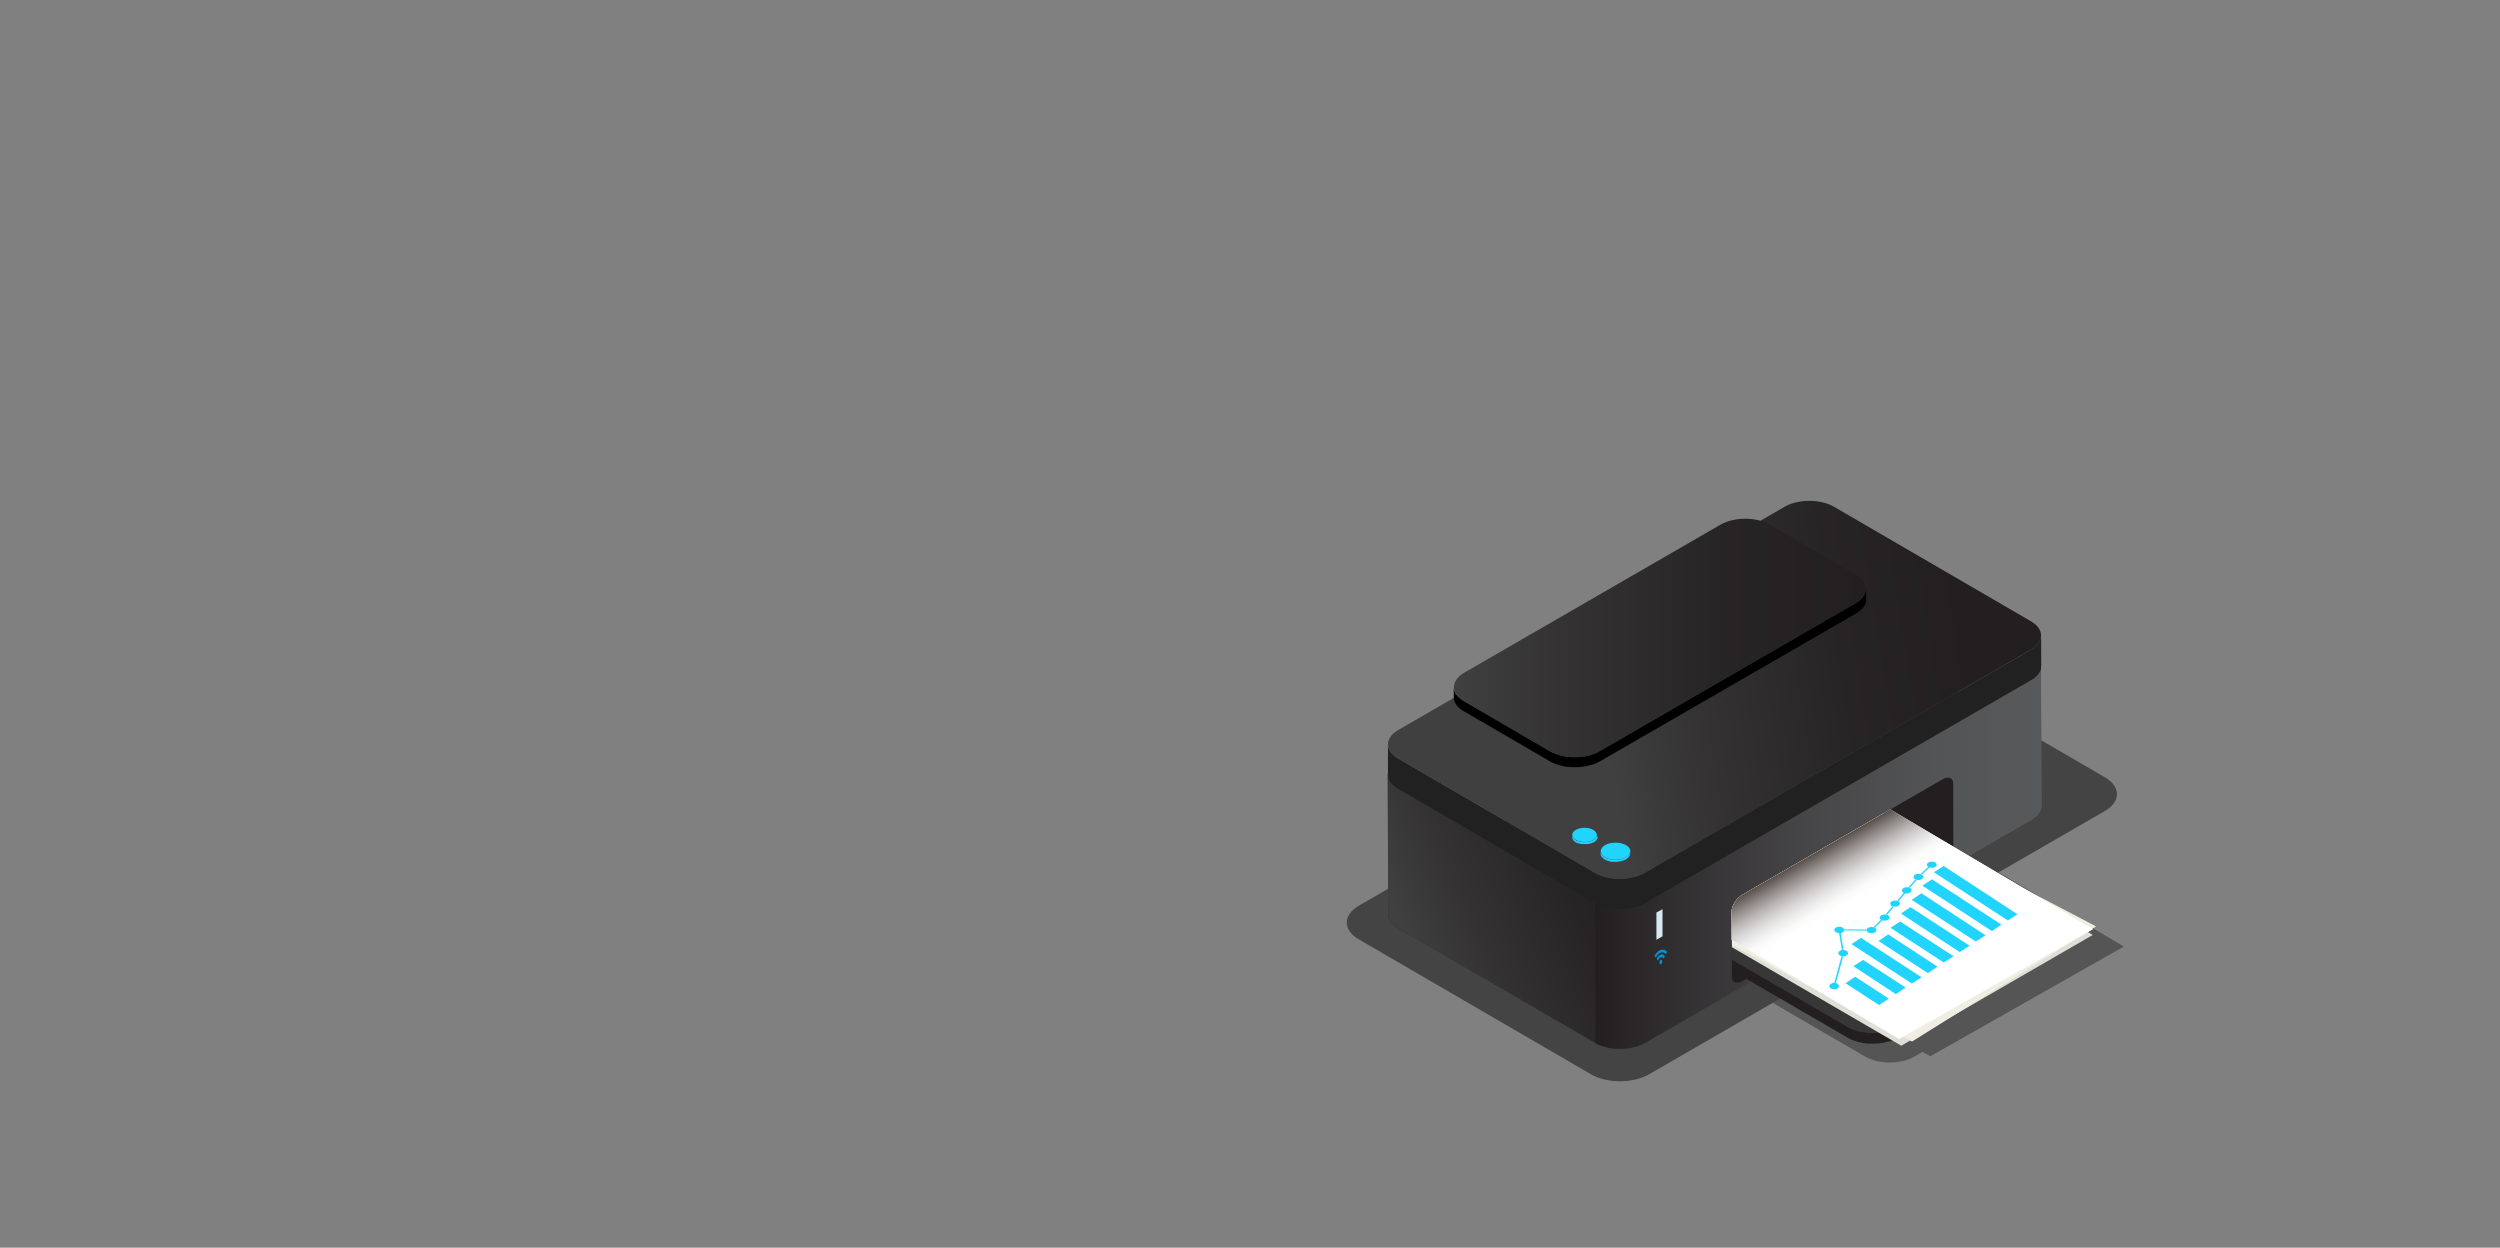 <?xml version="1.0" encoding="utf-8"?>
<!-- Generator: Adobe Illustrator 27.0.0, SVG Export Plug-In . SVG Version: 6.00 Build 0)  -->
<svg version="1.1" id="Слой_1" xmlns="http://www.w3.org/2000/svg" xmlns:xlink="http://www.w3.org/1999/xlink" x="0px" y="0px"
	 viewBox="0 0 1439.7 718.5" style="enable-background:new 0 0 1439.7 718.5;" xml:space="preserve">
<rect x="0" y="0" width="1439.7" height="718.5" fill="#808080" stroke="none"/>
<style type="text/css">
	.st0{fill:#555555;}
	.st1{fill:#444444;}
	.st2{fill:url(#SVGID_1_);}
	.st3{fill:url(#SVGID_00000181794007812943885000000007171168310392949404_);}
	.st4{fill:url(#SVGID_00000029753782274981263580000014263653704042828456_);}
	.st5{fill:#252526;}
	.st6{fill:#262627;}
	.st7{fill:#282828;}
	.st8{fill:#29292A;}
	.st9{fill:#2A2A2B;}
	.st10{fill:#2C2C2C;}
	.st11{fill:#2D2D2D;}
	.st12{fill:#2E2E2F;}
	.st13{fill:#212122;}
	.st14{fill:url(#SVGID_00000161633418906413116530000006808217498272973441_);}
	.st15{fill:url(#SVGID_00000107583632837153831020000012412350361030305977_);}
	.st16{fill:#21D4FD;}
	.st17{fill:#D7E8F1;}
	.st18{fill:#231F20;}
	.st19{fill:#373738;}
	.st20{fill:#E0DFD7;}
	.st21{fill:#F0EDE2;}
	.st22{fill:none;}
	.st23{fill:#F7F3F1;}
	.st24{fill:url(#SVGID_00000161630215606549650700000005186776223786823063_);}
	.st25{display:none;fill:#21D4FD;}
	.st26{fill:#0091D1;}
</style>
<g>
	<g id="Vectorportal.com">
		<g>
			<g>
				<path class="st0" d="M1223.1,545.1l-116.6-69l-85.1,49.1c-3.5,2-6.3,6.3-6.3,9.5v16.5l96.5,57.1L1223.1,545.1L1223.1,545.1z"/>
				<path class="st0" d="M1187,543.3l-96.1-55.8l-77.3,44.7c-3.5,2-6.3,6.3-6.3,9.5l0.1,28l66.8,38.8c7.7,4.5,20.4,4.5,28.2,0
					l84.5-48.8C1194.7,555.2,1194.7,547.8,1187,543.3L1187,543.3z"/>
				<path class="st1" d="M1045.1,369.9c9.2-5.3,24.2-5.3,33.3,0l133.9,77.8c9.1,5.3,9.1,14-0.1,19.3L949.6,618.7
					c-9.2,5.3-24.2,5.3-33.3,0l-133.9-77.8c-9.1-5.3-9.1-14,0.1-19.3L1045.1,369.9L1045.1,369.9z"/>
			</g>
			
				<linearGradient id="SVGID_1_" gradientUnits="userSpaceOnUse" x1="799.2" y1="-4053.2" x2="1175.699" y2="-4053.2" gradientTransform="matrix(1 0 0 -1 0 -3560)">
				<stop  offset="0" style="stop-color:#231F20"/>
				<stop  offset="0.16" style="stop-color:#302D2F"/>
				<stop  offset="0.47" style="stop-color:#464547"/>
				<stop  offset="0.76" style="stop-color:#535455"/>
				<stop  offset="1" style="stop-color:#58595B"/>
			</linearGradient>
			<path class="st2" d="M1175.3,382.5c0,0.2,0,0.4-0.1,0.6c0,0.2,0,0.4-0.1,0.6c0,0.2-0.1,0.4-0.1,0.5c-0.1,0.2-0.1,0.4-0.2,0.6
				s-0.1,0.3-0.2,0.5s-0.2,0.4-0.3,0.6c-0.1,0.1-0.2,0.3-0.3,0.4c-0.1,0.2-0.3,0.5-0.5,0.7c-0.1,0.1-0.2,0.3-0.3,0.4
				c-0.2,0.3-0.5,0.6-0.8,0.8c-0.1,0.1-0.3,0.3-0.4,0.4c-0.2,0.1-0.3,0.3-0.5,0.5s-0.4,0.3-0.6,0.5c-0.2,0.1-0.4,0.3-0.6,0.4
				c-0.3,0.2-0.7,0.5-1,0.7L946.8,519.3c-0.6,0.4-1.3,0.7-2,1c-0.2,0.1-0.4,0.2-0.6,0.2c-0.6,0.2-1.1,0.5-1.7,0.6
				c-0.2,0-0.3,0.1-0.5,0.2c-0.3,0.1-0.6,0.2-0.9,0.2s-0.6,0.2-0.9,0.2s-0.6,0.1-0.9,0.2c-0.3,0.1-0.6,0.1-0.9,0.2
				c-0.7,0.1-1.5,0.2-2.2,0.3c-0.2,0-0.5,0-0.7,0.1c-0.5,0-0.9,0.1-1.4,0.1c-0.3,0-0.6,0-0.9,0c-0.4,0-0.7,0-1.1,0
				c-0.3,0-0.6,0-0.9,0c-0.3,0-0.7,0-1,0s-0.6,0-0.9-0.1c-0.3,0-0.7-0.1-1-0.1s-0.6-0.1-0.9-0.1c-0.4,0-0.7-0.1-1.1-0.2
				c-0.3,0-0.5-0.1-0.8-0.2c-0.4-0.1-0.8-0.2-1.2-0.3c-0.2-0.1-0.5-0.1-0.7-0.2c-0.7-0.2-1.5-0.4-2.1-0.7c-0.3-0.1-0.7-0.3-1-0.4
				c-0.2-0.1-0.4-0.2-0.5-0.2c-0.5-0.2-1-0.5-1.5-0.8l-113.5-66c-1.4-0.8-2.6-1.8-3.5-2.8c-1.5-1.7-2.3-3.5-2.3-5.4l0,0l0.2,81.4
				c0,3,1.9,5.9,5.8,8.1l113.5,66c0.5,0.3,1,0.5,1.5,0.8c0.2,0.1,0.4,0.2,0.5,0.2c0.3,0.1,0.6,0.3,1,0.4l0,0
				c0.7,0.3,1.4,0.5,2.1,0.7c0.1,0,0.1,0,0.2,0.1c0.2,0,0.3,0.1,0.5,0.1c0.4,0.1,0.8,0.2,1.2,0.3c0.1,0,0.2,0.1,0.4,0.1
				c0.1,0,0.3,0,0.4,0.1c0.3,0.1,0.7,0.1,1.1,0.2c0.2,0,0.3,0.1,0.5,0.1c0.1,0,0.3,0,0.4,0c0.3,0,0.7,0.1,1,0.1c0.2,0,0.4,0,0.5,0.1
				c0.1,0,0.2,0,0.4,0c0.3,0,0.7,0,1,0c0.2,0,0.4,0,0.6,0c0.1,0,0.2,0,0.3,0c0.4,0,0.7,0,1.1,0c0.2,0,0.4,0,0.6,0c0.1,0,0.2,0,0.3,0
				c0.5,0,0.9-0.1,1.4-0.1c0.2,0,0.4,0,0.5,0h0.1c0.8-0.1,1.5-0.2,2.2-0.3h0.1c0.3,0,0.5-0.1,0.8-0.2c0.3-0.1,0.6-0.1,0.9-0.2
				s0.6-0.2,0.9-0.2c0.3-0.1,0.6-0.2,0.9-0.2c0,0,0.1,0,0.2,0c0.1,0,0.2-0.1,0.3-0.1c0.6-0.2,1.2-0.4,1.7-0.6
				c0.2-0.1,0.4-0.2,0.6-0.2c0.7-0.3,1.3-0.6,2-1l222.7-128.6c0.2-0.1,0.4-0.3,0.7-0.4c0.1-0.1,0.2-0.2,0.4-0.3
				c0.2-0.1,0.4-0.3,0.6-0.4c0.2-0.2,0.4-0.3,0.6-0.5c0.2-0.1,0.3-0.3,0.5-0.4c0.1-0.1,0.2-0.1,0.2-0.2c0.1-0.1,0.1-0.1,0.2-0.2
				c0.3-0.3,0.5-0.5,0.8-0.8c0.1-0.1,0.2-0.2,0.2-0.2s0.1-0.1,0.1-0.2c0.2-0.2,0.3-0.5,0.5-0.7c0.1-0.1,0.2-0.2,0.2-0.3
				c0,0,0-0.1,0.1-0.1c0.1-0.2,0.2-0.4,0.3-0.6c0.1-0.1,0.1-0.3,0.2-0.4v-0.1c0.1-0.2,0.1-0.4,0.2-0.6c0-0.1,0.1-0.3,0.1-0.5
				c0,0,0,0,0-0.1c0-0.2,0.1-0.4,0.1-0.6c0-0.1,0-0.3,0.1-0.5V464L1175.3,382.5L1175.3,382.5z"/>
			<g>
				
					<linearGradient id="SVGID_00000007409110570319874470000007681063325872356003_" gradientUnits="userSpaceOnUse" x1="810.713" y1="-4101.946" x2="948.863" y2="-4047.256" gradientTransform="matrix(1 0 0 -1 0 -3560)">
					<stop  offset="0" style="stop-color:#404041"/>
					<stop  offset="0.26" style="stop-color:#343233"/>
					<stop  offset="0.66" style="stop-color:#272425"/>
					<stop  offset="1" style="stop-color:#231F20"/>
				</linearGradient>
				<path style="fill:url(#SVGID_00000007409110570319874470000007681063325872356003_);" d="M918.5,519.3l-113.5-66
					c-1.4-0.8-2.6-1.8-3.5-2.8c-1.5-1.7-2.3-3.5-2.3-5.4l0,0l0.2,81.4c0,3,1.9,5.9,5.8,8.1l113.5,66L918.5,519.3L918.5,519.3z"/>
				
					<linearGradient id="SVGID_00000087386558633788620100000017105004714498121875_" gradientUnits="userSpaceOnUse" x1="918.5" y1="-4053.25" x2="1175.699" y2="-4053.25" gradientTransform="matrix(1 0 0 -1 0 -3560)">
					<stop  offset="0" style="stop-color:#231F20"/>
					<stop  offset="0.16" style="stop-color:#302D2F"/>
					<stop  offset="0.47" style="stop-color:#464547"/>
					<stop  offset="0.76" style="stop-color:#535455"/>
					<stop  offset="1" style="stop-color:#58595B"/>
				</linearGradient>
				<path style="fill:url(#SVGID_00000087386558633788620100000017105004714498121875_);" d="M1175.3,382.5c0,0.2,0,0.4-0.1,0.6
					c0,0.2,0,0.4-0.1,0.6c0,0.2-0.1,0.4-0.1,0.5c-0.1,0.2-0.1,0.4-0.2,0.6s-0.1,0.3-0.2,0.5s-0.2,0.4-0.3,0.6
					c-0.1,0.1-0.2,0.3-0.3,0.4c-0.1,0.2-0.3,0.5-0.5,0.7c-0.1,0.1-0.2,0.3-0.3,0.4c-0.2,0.3-0.5,0.6-0.8,0.8
					c-0.1,0.1-0.3,0.3-0.4,0.4c-0.2,0.1-0.3,0.3-0.5,0.5s-0.4,0.3-0.6,0.5c-0.2,0.1-0.4,0.3-0.6,0.4c-0.3,0.2-0.7,0.5-1,0.7
					L946.8,519.3c-0.6,0.4-1.3,0.7-2,1c-0.2,0.1-0.4,0.2-0.6,0.2c-0.6,0.2-1.1,0.5-1.7,0.6c-0.2,0-0.3,0.1-0.5,0.2
					c-0.3,0.1-0.6,0.2-0.9,0.2s-0.6,0.2-0.9,0.2s-0.6,0.1-0.9,0.2c-0.3,0.1-0.6,0.1-0.9,0.2c-0.7,0.1-1.5,0.2-2.2,0.3
					c-0.2,0-0.5,0-0.7,0.1c-0.5,0-0.9,0.1-1.4,0.1c-0.3,0-0.6,0-0.9,0c-0.4,0-0.7,0-1.1,0c-0.3,0-0.6,0-0.9,0c-0.3,0-0.7,0-1,0
					s-0.6,0-0.9-0.1c-0.3,0-0.7-0.1-1-0.1s-0.6-0.1-0.9-0.1c-0.4,0-0.7-0.1-1.1-0.2c-0.3,0-0.5-0.1-0.8-0.2
					c-0.4-0.1-0.8-0.2-1.2-0.3c-0.2-0.1-0.5-0.1-0.7-0.2c-0.7-0.2-1.5-0.4-2.1-0.7c-0.3-0.1-0.7-0.3-1-0.4c-0.2-0.1-0.4-0.2-0.5-0.2
					c-0.5-0.2-1-0.5-1.5-0.8l0.2,81.4c0.5,0.3,1,0.5,1.5,0.8c0.2,0.1,0.4,0.2,0.5,0.2c0.3,0.1,0.6,0.3,1,0.4l0,0
					c0.7,0.3,1.4,0.5,2.1,0.7c0.1,0,0.1,0,0.2,0.1c0.2,0,0.3,0.1,0.5,0.1c0.4,0.1,0.8,0.2,1.2,0.3c0.1,0,0.2,0.1,0.4,0.1
					c0.1,0,0.3,0,0.4,0.1c0.3,0.1,0.7,0.1,1.1,0.2c0.2,0,0.3,0.1,0.5,0.1c0.1,0,0.3,0,0.4,0c0.3,0,0.7,0.1,1,0.1
					c0.2,0,0.4,0,0.5,0.1c0.1,0,0.2,0,0.4,0c0.3,0,0.7,0,1,0c0.2,0,0.4,0,0.6,0c0.1,0,0.2,0,0.3,0c0.4,0,0.7,0,1.1,0
					c0.2,0,0.4,0,0.6,0c0.1,0,0.2,0,0.3,0c0.5,0,0.9-0.1,1.4-0.1c0.2,0,0.4,0,0.5,0h0.1c0.8-0.1,1.5-0.2,2.2-0.3h0.1
					c0.3,0,0.5-0.1,0.8-0.2c0.3-0.1,0.6-0.1,0.9-0.2s0.6-0.2,0.9-0.2c0.3-0.1,0.6-0.2,0.9-0.2c0,0,0.1,0,0.2,0
					c0.1,0,0.2-0.1,0.3-0.1c0.6-0.2,1.2-0.4,1.7-0.6c0.2-0.1,0.4-0.2,0.6-0.2c0.7-0.3,1.3-0.6,2-1l222.7-128.6
					c0.2-0.1,0.4-0.3,0.7-0.4c0.1-0.1,0.2-0.2,0.4-0.3c0.2-0.1,0.4-0.3,0.6-0.4c0.2-0.2,0.4-0.3,0.6-0.5c0.2-0.1,0.3-0.3,0.5-0.4
					c0.1-0.1,0.2-0.1,0.2-0.2c0.1-0.1,0.1-0.1,0.2-0.2c0.3-0.3,0.5-0.5,0.8-0.8c0.1-0.1,0.2-0.2,0.2-0.2s0.1-0.1,0.1-0.2
					c0.2-0.2,0.3-0.5,0.5-0.7c0.1-0.1,0.2-0.2,0.2-0.3c0,0,0-0.1,0.1-0.1c0.1-0.2,0.2-0.4,0.3-0.6c0.1-0.1,0.1-0.3,0.2-0.4v-0.1
					c0.1-0.2,0.1-0.4,0.2-0.6c0-0.1,0.1-0.3,0.1-0.5c0,0,0,0,0-0.1c0-0.2,0.1-0.4,0.1-0.6c0-0.1,0-0.3,0.1-0.5v-0.1L1175.3,382.5
					L1175.3,382.5z"/>
			</g>
			<g>
				<path class="st5" d="M1175.4,366l0.1,17.5v0.1l-0.1-17.5V366"/>
				<path class="st6" d="M1175.4,366.1l0.1,17.5c0,0.4-0.1,0.8-0.1,1.1l-0.1-17.5C1175.4,366.8,1175.4,366.5,1175.4,366.1"/>
				<path class="st7" d="M1175.3,367.2l0.1,17.5c-0.1,0.4-0.2,0.8-0.3,1.1l-0.1-17.5C1175.1,368,1175.2,367.6,1175.3,367.2"/>
				<path class="st8" d="M1175,368.4l0.1,17.5c-0.1,0.4-0.3,0.8-0.5,1.1l-0.1-17.5C1174.7,369.1,1174.9,368.7,1175,368.4"/>
				<path class="st9" d="M1174.5,369.5l0.1,17.5c-0.2,0.4-0.5,0.8-0.8,1.2l-0.1-17.5C1174,370.3,1174.3,369.9,1174.5,369.5"/>
				<path class="st10" d="M1173.7,370.7l0.1,17.5c-0.3,0.5-0.7,0.9-1.2,1.3l-0.1-17.5C1173,371.6,1173.4,371.1,1173.7,370.7"/>
				<path class="st11" d="M1172.5,372l0.1,17.5c-0.7,0.6-1.4,1.2-2.3,1.8l-0.1-17.5C1171.1,373.2,1171.9,372.6,1172.5,372"/>
				<path class="st12" d="M1170.2,373.8l0.1,17.5c-0.2,0.1-0.4,0.3-0.7,0.4l-0.1-17.5C1169.8,374.1,1170,373.9,1170.2,373.8"/>
			</g>
			<g>
				<path class="st13" d="M1175.4,366c0,3-1.9,6-5.9,8.2L946.9,502.8c-0.6,0.4-1.3,0.7-2,1c-0.2,0.1-0.4,0.2-0.6,0.2
					c-0.6,0.2-1.1,0.5-1.7,0.6c-0.2,0-0.3,0.1-0.5,0.1c-0.3,0.1-0.6,0.2-0.9,0.2s-0.6,0.2-0.9,0.2c-0.3,0.1-0.6,0.1-0.9,0.2
					s-0.6,0.1-0.9,0.2c-0.7,0.1-1.5,0.2-2.2,0.3c-0.2,0-0.5,0-0.7,0.1c-0.5,0-0.9,0.1-1.4,0.1c-0.3,0-0.6,0-0.9,0
					c-0.4,0-0.7,0-1.1,0c-0.3,0-0.6,0-0.9,0c-0.3,0-0.7,0-1,0s-0.6,0-0.9-0.1c-0.3,0-0.7-0.1-1-0.1s-0.6-0.1-0.9-0.1
					c-0.4,0-0.7-0.1-1.1-0.2c-0.3,0-0.5-0.1-0.8-0.2c-0.4-0.1-0.8-0.2-1.2-0.3c-0.2-0.1-0.5-0.1-0.7-0.2c-0.7-0.2-1.5-0.4-2.1-0.7
					c-0.3-0.1-0.7-0.3-1-0.4c-0.2-0.1-0.4-0.1-0.5-0.2c-0.5-0.2-1-0.5-1.5-0.8l-113.5-66c-3.8-2.2-5.8-5.2-5.8-8.1v17.5
					c0,3,1.9,5.9,5.8,8.1l113.5,66c0.5,0.3,1,0.5,1.5,0.8c0.2,0.1,0.4,0.2,0.5,0.2c0.3,0.1,0.6,0.3,1,0.4l0,0
					c0.7,0.3,1.4,0.5,2.1,0.7c0.1,0,0.1,0,0.2,0.1c0.2,0,0.3,0.1,0.5,0.1c0.4,0.1,0.8,0.2,1.2,0.3c0.1,0,0.2,0.1,0.4,0.1
					c0.1,0,0.3,0,0.4,0.1c0.3,0.1,0.7,0.1,1.1,0.2c0.2,0,0.3,0.1,0.5,0.1c0.1,0,0.3,0,0.4,0c0.3,0,0.7,0.1,1,0.1
					c0.2,0,0.4,0,0.5,0.1c0.1,0,0.2,0,0.4,0c0.3,0,0.7,0,1,0c0.2,0,0.4,0,0.6,0c0.1,0,0.2,0,0.3,0c0.4,0,0.7,0,1.1,0
					c0.2,0,0.4,0,0.6,0c0.1,0,0.2,0,0.3,0c0.5,0,0.9-0.1,1.4-0.1c0.2,0,0.4,0,0.5,0h0.1c0.8-0.1,1.5-0.2,2.2-0.3h0.1
					c0.3,0,0.5-0.1,0.8-0.2c0.3-0.1,0.6-0.1,0.9-0.2c0.3-0.1,0.6-0.2,0.9-0.2c0.3-0.1,0.6-0.2,0.9-0.2c0,0,0.1,0,0.2,0
					c0.1,0,0.2-0.1,0.3-0.1c0.6-0.2,1.2-0.4,1.7-0.6c0.2-0.1,0.4-0.2,0.6-0.2c0.7-0.3,1.3-0.6,2-1l222.7-128.6
					c3.9-2.3,5.9-5.3,5.9-8.2L1175.4,366L1175.4,366z"/>
				
					<linearGradient id="SVGID_00000006690516923531133780000013889906819816554937_" gradientUnits="userSpaceOnUse" x1="922.609" y1="-3967.455" x2="1134.329" y2="-3934.245" gradientTransform="matrix(1 0 0 -1 0 -3560)">
					<stop  offset="0" style="stop-color:#404041"/>
					<stop  offset="0.26" style="stop-color:#343233"/>
					<stop  offset="0.66" style="stop-color:#272425"/>
					<stop  offset="1" style="stop-color:#231F20"/>
				</linearGradient>
				<path style="fill:url(#SVGID_00000006690516923531133780000013889906819816554937_);" d="M1027.8,291.8c7.8-4.5,20.5-4.5,28.3,0
					l113.5,66c7.8,4.5,7.7,11.9-0.1,16.4L946.9,502.8c-7.8,4.5-20.5,4.5-28.3,0l-113.5-66c-7.8-4.5-7.7-11.9,0.1-16.4L1027.8,291.8
					L1027.8,291.8z"/>
			</g>
			<g>
				<path d="M1074.7,345.1V345v-5.8c0,0.2,0,0.4-0.1,0.6c0,0.2,0,0.4-0.1,0.6c0,0.2-0.1,0.4-0.1,0.5c-0.1,0.2-0.1,0.4-0.2,0.6
					s-0.1,0.3-0.2,0.5s-0.2,0.4-0.3,0.6c-0.1,0.1-0.2,0.3-0.3,0.4c-0.1,0.2-0.3,0.5-0.5,0.7c-0.1,0.1-0.2,0.3-0.3,0.4
					c-0.2,0.3-0.5,0.6-0.8,0.8c-0.1,0.1-0.3,0.3-0.4,0.4c-0.2,0.1-0.3,0.3-0.5,0.4c-0.2,0.2-0.4,0.3-0.6,0.5
					c-0.2,0.1-0.4,0.3-0.6,0.4c-0.3,0.2-0.7,0.5-1,0.7L921,432.7c-0.6,0.4-1.3,0.7-2,1c-0.2,0.1-0.4,0.2-0.6,0.2
					c-0.6,0.2-1.1,0.5-1.7,0.6c-0.2,0-0.3,0.1-0.5,0.2c-0.3,0.1-0.6,0.2-0.9,0.2c-0.3,0.1-0.6,0.2-0.9,0.2c-0.3,0.1-0.6,0.1-0.9,0.2
					s-0.6,0.1-0.9,0.2c-0.7,0.1-1.5,0.2-2.2,0.3c-0.2,0-0.4,0-0.7,0.1c-0.5,0-0.9,0.1-1.4,0.1c-0.3,0-0.6,0-0.9,0
					c-0.4,0-0.7,0-1.1,0c-0.3,0-0.6,0-0.9,0c-0.3,0-0.7,0-1,0s-0.6,0-0.9-0.1c-0.3,0-0.7-0.1-1-0.1s-0.6-0.1-0.9-0.1
					c-0.3,0-0.7-0.1-1.1-0.2c-0.3,0-0.5-0.1-0.8-0.2c-0.4-0.1-0.8-0.2-1.2-0.3c-0.2-0.1-0.5-0.1-0.7-0.2c-0.7-0.2-1.5-0.4-2.1-0.7
					c-0.3-0.1-0.7-0.3-1-0.4c-0.2-0.1-0.4-0.1-0.5-0.2c-0.5-0.2-1-0.5-1.5-0.8L843,403.8c-3.8-2.2-5.8-5.2-5.8-8.1v5.8
					c0,3,1.9,5.9,5.8,8.1l49.7,28.9c0.5,0.3,1,0.5,1.5,0.8c0.2,0.1,0.4,0.1,0.5,0.2c0.3,0.1,0.6,0.3,1,0.4l0,0
					c0.7,0.3,1.4,0.5,2.1,0.7c0.1,0,0.1,0,0.2,0.1c0.2,0,0.3,0.1,0.5,0.1c0.4,0.1,0.8,0.2,1.2,0.3c0.1,0,0.2,0.1,0.4,0.1
					c0.1,0,0.3,0,0.4,0.1c0.3,0.1,0.7,0.1,1.1,0.2c0.2,0,0.3,0.1,0.5,0.1c0.1,0,0.3,0,0.4,0c0.3,0,0.7,0.1,1,0.1
					c0.2,0,0.4,0,0.5,0.1c0.1,0,0.3,0,0.4,0c0.3,0,0.7,0,1,0c0.2,0,0.4,0,0.6,0c0.1,0,0.2,0,0.3,0c0.4,0,0.7,0,1.1,0
					c0.2,0,0.4,0,0.6,0c0.1,0,0.2,0,0.3,0c0.5,0,0.9-0.1,1.4-0.1c0.2,0,0.4,0,0.5,0h0.1c0.8-0.1,1.5-0.2,2.2-0.3h0.1
					c0.2,0,0.5-0.1,0.8-0.2s0.6-0.1,0.9-0.2s0.6-0.2,0.9-0.2c0.3-0.1,0.6-0.2,0.9-0.2c0,0,0.1,0,0.2,0c0.1,0,0.2-0.1,0.3-0.1
					c0.6-0.2,1.2-0.4,1.7-0.6c0.2-0.1,0.4-0.2,0.6-0.2c0.7-0.3,1.3-0.6,2-1l147.8-85.3c0.2-0.1,0.4-0.3,0.7-0.4
					c0.1-0.1,0.2-0.2,0.4-0.3c0.2-0.1,0.4-0.3,0.6-0.4c0.2-0.2,0.4-0.3,0.6-0.5c0.2-0.1,0.3-0.3,0.5-0.4c0.1-0.1,0.2-0.1,0.2-0.2
					c0.1-0.1,0.1-0.1,0.2-0.2c0.3-0.3,0.5-0.5,0.8-0.8c0.1-0.1,0.2-0.2,0.2-0.2s0.1-0.1,0.1-0.2c0.2-0.2,0.3-0.5,0.5-0.7
					c0.1-0.1,0.2-0.2,0.2-0.3c0,0,0-0.1,0.1-0.1c0.1-0.2,0.2-0.4,0.3-0.6c0.1-0.1,0.1-0.3,0.2-0.4v-0.1c0.1-0.2,0.1-0.4,0.2-0.6
					c0-0.1,0.1-0.3,0.1-0.5c0,0,0,0,0-0.1c0-0.2,0.1-0.4,0.1-0.6C1074.6,345.4,1074.6,345.3,1074.7,345.1L1074.7,345.1z"/>
				
					<linearGradient id="SVGID_00000021093798034774584370000018443291652871856513_" gradientUnits="userSpaceOnUse" x1="837.3" y1="-3927.4" x2="1074.563" y2="-3927.4" gradientTransform="matrix(1 0 0 -1 0 -3560)">
					<stop  offset="0" style="stop-color:#404041"/>
					<stop  offset="0.26" style="stop-color:#343233"/>
					<stop  offset="0.66" style="stop-color:#272425"/>
					<stop  offset="1" style="stop-color:#231F20"/>
				</linearGradient>
				<path style="fill:url(#SVGID_00000021093798034774584370000018443291652871856513_);" d="M990.9,302.1c7.8-4.5,20.5-4.5,28.2,0
					l49.7,28.9c7.7,4.5,7.7,11.9-0.1,16.4L921,432.7c-7.8,4.5-20.5,4.5-28.2,0l-49.7-28.9c-7.8-4.5-7.7-11.9,0.1-16.4L990.9,302.1
					L990.9,302.1z"/>
			</g>
			<g>
				<path class="st16" d="M939,490.2c0,0.3,0,0.6-0.2,0.9c0,0,0,0,0,0.1c-0.1,0.3-0.2,0.5-0.4,0.8c0,0,0,0.1-0.1,0.1
					c-0.2,0.2-0.4,0.5-0.7,0.7c-0.1,0.1-0.3,0.2-0.5,0.4c-0.2,0.2-0.5,0.4-0.7,0.5c-0.4,0.2-0.8,0.4-1.2,0.6c-0.1,0-0.2,0.1-0.4,0.1
					c-0.3,0.1-0.6,0.2-0.8,0.3c-0.2,0.1-0.5,0.1-0.8,0.2c-0.4,0.1-0.7,0.1-1.1,0.2c-0.1,0-0.1,0-0.2,0c-0.5,0-1,0.1-1.5,0.1
					c-0.1,0-0.1,0-0.2,0c-0.5,0-1,0-1.4-0.1c-0.1,0-0.1,0-0.2,0c-0.5-0.1-0.9-0.1-1.4-0.2c-0.1,0-0.2,0-0.3-0.1
					c-0.4-0.1-0.9-0.2-1.3-0.4h-0.1c-0.5-0.2-0.9-0.4-1.3-0.6c-1.7-1-2.5-2.2-2.5-3.5v1.2c0,1.3,0.8,2.5,2.5,3.5
					c0.4,0.2,0.8,0.4,1.3,0.6l0,0h0.1c0.3,0.1,0.6,0.2,0.9,0.3c0.1,0,0.2,0.1,0.4,0.1c0.1,0,0.2,0,0.3,0.1s0.2,0,0.3,0.1
					c0.3,0.1,0.6,0.1,0.8,0.1c0.1,0,0.2,0,0.2,0c0.1,0,0.1,0,0.2,0c0.1,0,0.2,0,0.4,0c0.3,0,0.6,0,0.8,0c0.1,0,0.1,0,0.2,0
					c0.1,0,0.1,0,0.2,0c0.2,0,0.3,0,0.4,0c0.3,0,0.6,0,0.9-0.1c0,0,0,0,0.1,0s0.1,0,0.2,0c0.3,0,0.5-0.1,0.8-0.1
					c0.1,0,0.2-0.1,0.3-0.1c0.3,0,0.5-0.1,0.8-0.2c0.2,0,0.3-0.1,0.5-0.1c0.1,0,0.3-0.1,0.4-0.1c0.1,0,0.2-0.1,0.4-0.1
					c0.4-0.2,0.8-0.4,1.2-0.6c0.1-0.1,0.2-0.1,0.3-0.2c0.2-0.1,0.3-0.2,0.4-0.3c0.2-0.1,0.3-0.2,0.5-0.4c0,0,0.1,0,0.1-0.1
					c0.2-0.2,0.4-0.4,0.5-0.6c0,0,0-0.1,0.1-0.1c0,0,0-0.1,0.1-0.1c0.1-0.1,0.1-0.2,0.2-0.3c0.1-0.2,0.2-0.3,0.2-0.5l0,0
					c0,0,0,0,0-0.1s0.1-0.2,0.1-0.4c0-0.2,0-0.3,0-0.5c0,0,0,0,0-0.1L939,490.2L939,490.2z"/>
				<path class="st16" d="M924.3,486.7c3.3-1.9,8.8-1.9,12.1,0s3.3,5.1,0,7c-3.4,1.9-8.8,1.9-12.1,0
					C921,491.8,921,488.6,924.3,486.7L924.3,486.7z"/>
			</g>
			<g>
				<path class="st16" d="M919.5,480.8c0,0.2,0,0.5-0.1,0.8c0,0,0,0,0,0.1c-0.1,0.2-0.2,0.5-0.3,0.7c0,0,0,0.1-0.1,0.1
					c-0.2,0.2-0.3,0.4-0.5,0.6c-0.1,0.1-0.2,0.2-0.4,0.3c-0.2,0.1-0.4,0.3-0.6,0.4c-0.4,0.2-0.9,0.5-1.5,0.6
					c-0.2,0.1-0.4,0.1-0.5,0.2c-0.2,0.1-0.4,0.1-0.6,0.1c-0.3,0.1-0.6,0.1-0.9,0.2c-0.1,0-0.1,0-0.2,0c-0.4,0-0.8,0.1-1.2,0.1
					c-0.1,0-0.1,0-0.2,0c-0.4,0-0.8,0-1.2-0.1c-0.1,0-0.1,0-0.2,0c-0.4,0-0.8-0.1-1.1-0.2c-0.1,0-0.1,0-0.2,0
					c-0.4-0.1-0.7-0.2-1-0.3h-0.1c-0.4-0.1-0.8-0.3-1.1-0.5c-1.4-0.8-2.1-1.8-2.1-2.9v1.2c0,1,0.7,2.1,2.1,2.9
					c0.3,0.2,0.7,0.4,1.1,0.5l0,0h0.1c0.2,0.1,0.5,0.2,0.8,0.2c0.1,0,0.2,0,0.3,0.1c0.1,0,0.1,0,0.2,0c0.1,0,0.2,0,0.2,0.1
					c0.2,0,0.5,0.1,0.7,0.1c0.1,0,0.1,0,0.2,0c0.1,0,0.1,0,0.2,0c0.1,0,0.2,0,0.3,0c0.2,0,0.5,0,0.7,0c0.1,0,0.1,0,0.2,0
					s0.1,0,0.2,0c0.1,0,0.2,0,0.4,0c0.3,0,0.5,0,0.8,0c0,0,0,0,0.1,0c0,0,0.1,0,0.2,0c0.2,0,0.4,0,0.7-0.1c0.1,0,0.2,0,0.3-0.1
					c0.2,0,0.4-0.1,0.6-0.1c0.1,0,0.3,0,0.4-0.1c0.1,0,0.1,0,0.2-0.1c0.5-0.2,1-0.4,1.5-0.6c0.1,0,0.2-0.1,0.2-0.1
					c0.1-0.1,0.2-0.2,0.4-0.3c0.1-0.1,0.3-0.2,0.4-0.3c0,0,0.1,0,0.1-0.1c0.2-0.1,0.3-0.3,0.4-0.5c0,0,0,0,0-0.1c0,0,0-0.1,0.1-0.1
					c0-0.1,0.1-0.2,0.2-0.2c0.1-0.1,0.1-0.3,0.2-0.4l0,0c0,0,0,0,0-0.1s0.1-0.2,0.1-0.3c0-0.1,0-0.3,0-0.4l0,0L919.5,480.8
					L919.5,480.8z"/>
				<path class="st16" d="M907.5,477.9c2.8-1.6,7.3-1.6,10,0s2.8,4.2,0,5.8c-2.8,1.6-7.3,1.6-10,0S904.7,479.5,907.5,477.9z"/>
			</g>
			<polygon class="st17" points="957.4,539.2 953.9,541.2 953.9,525.5 957.4,523.6 			"/>
			<path class="st18" d="M1003.7,564.9l114.9-66.3c3.5-2,6.3-6.3,6.3-9.5l-0.1-38.1c0-3.2-2.9-4.2-6.3-2.1l-114.9,66.3
				c-3.5,2-6.3,6.3-6.3,9.5l0.1,38.1C997.3,566,1000.2,566.9,1003.7,564.9"/>
			<g>
				<path class="st18" d="M1182.7,535c0,0.2,0,0.4-0.1,0.6c0,0.2-0.1,0.3-0.1,0.5c-0.1,0.2-0.1,0.4-0.2,0.6
					c-0.1,0.2-0.1,0.3-0.2,0.5s-0.2,0.4-0.3,0.6c-0.1,0.1-0.2,0.3-0.3,0.4c-0.1,0.2-0.3,0.5-0.5,0.7c-0.1,0.1-0.2,0.3-0.3,0.4
					c-0.2,0.3-0.5,0.6-0.8,0.8c-0.1,0.1-0.3,0.3-0.4,0.4c-0.2,0.2-0.3,0.3-0.5,0.4c-0.2,0.2-0.4,0.3-0.6,0.5
					c-0.2,0.1-0.4,0.3-0.6,0.4c-0.3,0.2-0.7,0.5-1,0.7l-84.5,48.8c-0.6,0.4-1.3,0.7-1.9,1c-0.2,0.1-0.4,0.2-0.6,0.2
					c-0.6,0.2-1.1,0.5-1.7,0.6c-0.2,0-0.3,0.1-0.4,0.2c-0.3,0.1-0.6,0.2-0.9,0.2s-0.6,0.2-0.9,0.2s-0.6,0.1-0.9,0.2
					s-0.6,0.1-0.9,0.2c-0.7,0.1-1.5,0.2-2.2,0.3c-0.2,0-0.4,0-0.7,0c-0.5,0-0.9,0.1-1.4,0.1c-0.3,0-0.6,0-0.9,0c-0.4,0-0.7,0-1.1,0
					c-0.3,0-0.6,0-0.9,0s-0.7,0-1,0s-0.6,0-0.9-0.1c-0.3,0-0.7-0.1-1-0.1s-0.6-0.1-0.9-0.1c-0.4,0-0.7-0.1-1.1-0.2
					c-0.3,0-0.6-0.1-0.8-0.2c-0.4-0.1-0.8-0.2-1.2-0.3c-0.2-0.1-0.5-0.1-0.7-0.2c-0.7-0.2-1.4-0.4-2.1-0.7c-0.3-0.1-0.7-0.3-1-0.4
					c-0.2-0.1-0.4-0.2-0.5-0.2c-0.5-0.2-1-0.5-1.5-0.8l-66.8-38.8v6.5l66.8,38.8c0.5,0.3,1,0.5,1.5,0.8c0.2,0.1,0.4,0.2,0.5,0.2
					c0.3,0.1,0.6,0.3,1,0.4c0,0,0,0,0.1,0c0.7,0.3,1.4,0.5,2.1,0.7c0.1,0,0.1,0,0.2,0.1c0.2,0,0.3,0.1,0.5,0.1
					c0.4,0.1,0.8,0.2,1.2,0.3c0.1,0,0.2,0.1,0.4,0.1c0.1,0,0.3,0,0.4,0.1c0.3,0.1,0.7,0.1,1.1,0.2c0.2,0,0.3,0.1,0.5,0.1
					c0.1,0,0.3,0,0.4,0c0.3,0,0.7,0.1,1,0.1c0.2,0,0.4,0,0.5,0.1c0.1,0,0.3,0,0.4,0c0.3,0,0.7,0,1,0c0.2,0,0.4,0,0.6,0
					c0.1,0,0.2,0,0.3,0c0.4,0,0.7,0,1.1,0c0.2,0,0.4,0,0.6,0c0.1,0,0.2,0,0.3,0c0.5,0,0.9-0.1,1.4-0.1c0.2,0,0.4,0,0.5,0h0.1
					c0.8-0.1,1.5-0.2,2.2-0.3h0.1c0.3,0,0.5-0.1,0.8-0.2c0.3-0.1,0.6-0.1,0.9-0.2c0.3-0.1,0.6-0.2,0.9-0.2c0.3-0.1,0.6-0.2,0.9-0.2
					c0.1,0,0.1,0,0.2,0s0.2-0.1,0.3-0.1c0.6-0.2,1.2-0.4,1.7-0.6c0.2-0.1,0.4-0.2,0.6-0.2c0.7-0.3,1.3-0.6,1.9-1l84.5-48.8
					c0.2-0.1,0.4-0.3,0.7-0.4c0.1-0.1,0.2-0.2,0.4-0.3c0.2-0.1,0.4-0.3,0.6-0.4c0.2-0.2,0.4-0.3,0.6-0.5s0.3-0.3,0.5-0.5
					c0.1-0.1,0.2-0.1,0.2-0.2c0.1-0.1,0.1-0.2,0.2-0.2c0.3-0.3,0.5-0.5,0.8-0.8c0.1-0.1,0.2-0.2,0.2-0.2s0.1-0.1,0.1-0.2
					c0.2-0.2,0.3-0.5,0.5-0.7c0.1-0.1,0.2-0.2,0.2-0.3c0,0,0-0.1,0.1-0.1c0.1-0.2,0.2-0.4,0.3-0.6c0.1-0.1,0.1-0.3,0.2-0.4v-0.1
					c0.1-0.2,0.1-0.4,0.2-0.6c0-0.2,0.1-0.3,0.1-0.5c0,0,0,0,0-0.1c0-0.2,0.1-0.4,0.1-0.6c0-0.2,0-0.3,0-0.4v-0.1v-6.5
					C1182.7,534.6,1182.7,534.8,1182.7,535L1182.7,535z"/>
				<path class="st19" d="M1177,526.3l-96.1-55.8l-77.3,44.7c-3.5,2-6.3,6.3-6.3,9.5l0.1,28l66.8,38.8c7.7,4.5,20.4,4.5,28.2,0
					l84.5-48.8C1184.7,538.2,1184.7,530.8,1177,526.3L1177,526.3z"/>
			</g>
			<path class="st20" d="M1205.2,538.4l-120.5-70l-81.1,46.8c-3.5,2-6.3,6.3-6.3,9.5l0.1,20.8l97.5,56.7L1205.2,538.4L1205.2,538.4z
				"/>
			<path class="st21" d="M1003.6,515.2c-3.5,2-6.3,6.3-6.3,9.5l0.1,19.5l103.7,55.6l106-66.3l-123.2-64.6L1003.6,515.2L1003.6,515.2
				z"/>
			<path class="st22" d="M1206.6,536.5l-118.5-70.1l-84.6,48.8c-3.5,2-6.3,6.3-6.3,9.5v17.1l97.9,58L1206.6,536.5L1206.6,536.5z"/>
			<path class="st23" d="M1205.2,535.1l-116.6-69l-85.1,49.1c-3.5,2-6.3,6.3-6.3,9.5v16.5l96.5,57.1L1205.2,535.1L1205.2,535.1z"/>
			
				<linearGradient id="SVGID_00000004534004085431225350000000293774141447901599_" gradientUnits="userSpaceOnUse" x1="1066.556" y1="-4038.157" x2="1084.036" y2="-4068.427" gradientTransform="matrix(1 0 0 -1 0 -3560)">
				<stop  offset="0" style="stop-color:#524944"/>
				<stop  offset="4.000000e-02" style="stop-color:#5E5551"/>
				<stop  offset="0.22" style="stop-color:#8E8885"/>
				<stop  offset="0.4" style="stop-color:#B7B3B1"/>
				<stop  offset="0.57" style="stop-color:#D6D4D3"/>
				<stop  offset="0.73" style="stop-color:#ECEBEB"/>
				<stop  offset="0.88" style="stop-color:#FAFAF9"/>
				<stop  offset="1" style="stop-color:#FFFFFF"/>
			</linearGradient>
			<path style="fill:url(#SVGID_00000004534004085431225350000000293774141447901599_);" d="M1205.2,535.1l-116.6-69l-85.1,49.1
				c-3.5,2-6.3,6.3-6.3,9.5v16.5l96.5,57.1L1205.2,535.1L1205.2,535.1z"/>
			<g>
				<polyline class="st16" points="1087.7,575.1 1068.4,562.5 1062.8,566.2 1082.1,578.8 1087.7,575.1 				"/>
				<polyline class="st16" points="1097.4,568.7 1072.9,552.8 1067.3,556.4 1091.8,572.5 1097.4,568.7 				"/>
				<polyline class="st16" points="1106.6,562.8 1071.7,540.1 1066.2,543.7 1101,566.4 1106.6,562.8 				"/>
				<polyline class="st16" points="1115.8,556.7 1087.4,538.1 1081.8,541.9 1110.2,560.4 1115.8,556.7 				"/>
				<polyline class="st16" points="1125,550.7 1094.3,530.7 1088.7,534.3 1119.4,554.3 1125,550.7 				"/>
				<polyline class="st16" points="1134.2,544.6 1100.2,522.4 1094.7,526.1 1128.6,548.3 1134.2,544.6 				"/>
				<polyline class="st16" points="1143.4,538.6 1106.5,514.4 1100.9,518.2 1137.8,542.2 1143.4,538.6 				"/>
				<polyline class="st16" points="1152.6,532.5 1112.6,506.4 1107,510 1147.1,536.2 1152.6,532.5 				"/>
				<polyline class="st16" points="1161.8,526.5 1119.3,498.7 1113.7,502.3 1156.3,530.1 1161.8,526.5 				"/>
				<path class="st16" d="M1061.4,550.8c-0.3,0-0.6,0-0.9-0.1l-4.2,15.5c0.3,0,0.6,0,0.9,0.1L1061.4,550.8 M1060,537.2
					c-0.3,0-0.6,0.1-0.9,0l1.6,9.8c0.3,0,0.6-0.1,0.9-0.1L1060,537.2 M1075,535.3l-13-0.1c0.1,0.2,0.1,0.5,0,0.6l13,0.1
					C1075,535.7,1075,535.4,1075,535.3 M1084,530c-0.2-0.1-0.5-0.2-0.7-0.3c0,0,0,0-0.1,0l-4.3,4.3c0.3,0.1,0.6,0.2,0.8,0.3
					L1084,530 M1090.7,522.1c-0.3,0-0.6-0.1-0.9-0.2l-3.9,4.7c0.3,0,0.6,0.1,0.9,0.2L1090.7,522.1 M1097.2,514.4
					c-0.3-0.1-0.6-0.2-0.8-0.3l-3.8,4.5c0.3,0.1,0.6,0.2,0.8,0.3L1097.2,514.4 M1103.8,506.8c-0.3-0.1-0.6-0.2-0.8-0.3l-4,4.5
					c0.3,0.1,0.6,0.2,0.8,0.3L1103.8,506.8 M1111.2,499.5c-0.2-0.1-0.4-0.2-0.6-0.3c0,0-0.1,0-0.1-0.1l-4.4,4.2
					c0.3,0.1,0.6,0.2,0.8,0.3L1111.2,499.5"/>
				<path class="st16" d="M1063.4,547.6c-0.5-0.3-1.1-0.5-1.8-0.6c-0.3,0-0.6,0-0.9,0.1c-0.4,0.1-0.9,0.2-1.2,0.5
					c-1.1,0.7-1.1,1.9,0,2.6c0.3,0.2,0.7,0.3,1,0.5c0.3,0.1,0.6,0.1,0.9,0.1c0.7,0,1.4-0.2,2-0.6
					C1064.5,549.6,1064.5,548.4,1063.4,547.6"/>
				<path class="st16" d="M1058.2,566.6c-0.3-0.2-0.7-0.3-1-0.5c-0.3-0.1-0.6-0.1-0.9-0.1c-0.7,0-1.4,0.2-2,0.6
					c-1.1,0.7-1.1,1.9,0,2.6s2.9,0.7,4,0C1059.3,568.5,1059.3,567.4,1058.2,566.6"/>
				<path class="st16" d="M1079.8,534.3L1079.8,534.3c-0.3-0.1-0.5-0.2-0.8-0.3c-1-0.3-2.3-0.2-3.2,0.3c-0.4,0.2-0.7,0.7-0.8,1
					c-0.1,0.2-0.1,0.5,0,0.6c0.1,0.3,0.4,0.7,0.8,1c1.1,0.7,2.9,0.7,4,0C1080.9,536.1,1080.9,535,1079.8,534.3"/>
				<path class="st16" d="M1061.2,534.2c-1.1-0.7-2.9-0.7-4,0s-1.1,1.9,0,2.6c0.5,0.3,1.1,0.5,1.8,0.6c0.3,0,0.6,0,0.9,0
					c0.5-0.1,0.9-0.2,1.3-0.5c0.4-0.2,0.7-0.7,0.8-1c0.1-0.2,0.1-0.5,0-0.6C1061.9,534.9,1061.6,534.5,1061.2,534.2"/>
				<path class="st16" d="M1114.5,496.7c-1.1-0.7-2.9-0.7-4,0s-1.1,1.8-0.1,2.5c0,0,0.1,0,0.1,0.1c0.2,0.1,0.4,0.2,0.6,0.3
					c1.1,0.3,2.4,0.2,3.3-0.3C1115.6,498.6,1115.6,497.4,1114.5,496.7"/>
				<path class="st16" d="M1100,511.4c-0.1,0-0.1-0.1-0.2-0.1c-0.2-0.1-0.5-0.2-0.8-0.3c-1-0.2-2.1-0.1-2.9,0.5
					c-1.1,0.7-1.1,1.9,0,2.6c0.1,0,0.2,0.1,0.2,0.1c0.3,0.1,0.5,0.2,0.8,0.3c1,0.2,2.1,0.1,2.9-0.5
					C1101.2,513.2,1101.1,512.1,1100,511.4"/>
				<path class="st16" d="M1093.3,519.1C1093.3,519.1,1093.3,518.9,1093.3,519.1c-0.3-0.2-0.6-0.3-0.8-0.3c-1-0.3-2.3-0.2-3.1,0.3
					c-1.1,0.7-1.1,1.9,0,2.6c0.1,0.1,0.3,0.2,0.4,0.2c0.3,0.1,0.6,0.2,0.9,0.2c0.9,0.1,1.9,0,2.6-0.5
					C1094.4,520.9,1094.4,519.7,1093.3,519.1"/>
				<path class="st16" d="M1087.3,527.1c-0.1-0.1-0.3-0.2-0.5-0.2c-0.3-0.1-0.6-0.2-0.9-0.2c-0.9-0.1-1.9,0-2.6,0.5
					c-1.1,0.7-1.1,1.8-0.1,2.5c0,0,0,0,0.1,0c0.2,0.1,0.4,0.2,0.7,0.3c1.1,0.3,2.4,0.2,3.3-0.3
					C1088.4,528.9,1088.4,527.8,1087.3,527.1"/>
				<path class="st16" d="M1106.8,503.7L1106.8,503.7c-0.3-0.2-0.5-0.2-0.8-0.3c-1-0.3-2.3-0.2-3.2,0.3c-1.1,0.7-1.1,1.9,0,2.6
					c0.1,0,0.1,0.1,0.2,0.1c0.2,0.1,0.5,0.2,0.8,0.3c1,0.2,2.2,0.1,3-0.5C1107.9,505.6,1107.9,504.4,1106.8,503.7"/>
			</g>
			<path class="st25" d="M1021,515.4l34.9,20.1l5.6-3.2l-34.9-20.1L1021,515.4L1021,515.4z M1022.2,526.7l24.5,14.1l5.6-3.2
				l-24.5-14.1L1022.2,526.7z M1017.6,535.3l19.3,11.2l5.6-3.2l-19.3-11.2L1017.6,535.3L1017.6,535.3z M1018.2,521.2
				c1.1-0.6,1.1-1.7,0-2.3c-0.5-0.3-1.1-0.4-1.8-0.5l-1.6-8.7c0.5-0.1,0.9-0.2,1.3-0.4c0.4-0.2,0.7-0.5,0.8-0.9l13,0.1
				c0.1,0.3,0.4,0.6,0.8,0.9c1.1,0.6,2.9,0.6,4,0s1.1-1.7,0-2.3l0,0l4.3-3.8c1.1,0.3,2.4,0.2,3.3-0.3c1.1-0.6,1.1-1.7,0-2.3
				c-0.1-0.1-0.3-0.1-0.5-0.2l3.9-4.2c0.9,0.1,1.9,0,2.6-0.4c1.1-0.6,1.1-1.7,0-2.3l0,0l3.9-4.1c1,0.2,2.1,0.1,2.9-0.4
				c1.1-0.6,1.1-1.7,0-2.3c-0.1,0-0.1-0.1-0.2-0.1l2.3-2.3l-2.6,1.5l-0.5,0.5c-0.1,0-0.2,0-0.3,0l-3.3,1.9c0.1,0.3,0.4,0.5,0.7,0.8
				c0.1,0,0.2,0.1,0.2,0.1l-3.8,4c-1-0.3-2.3-0.1-3.1,0.3c-1.1,0.6-1.1,1.7,0,2.3c0.1,0.1,0.3,0.1,0.4,0.2l-3.9,4.2
				c-0.9-0.1-1.9,0-2.6,0.4c-1.1,0.6-1.1,1.6-0.1,2.2l-4.3,3.8c-1-0.3-2.3-0.2-3.2,0.3c-0.4,0.2-0.7,0.6-0.8,0.9l-13-0.1
				c0-0.1-0.1-0.2-0.2-0.3l-3.6,2c0.2,0,0.5,0.1,0.7,0.1l1.6,8.7c-0.5,0.1-0.9,0.2-1.2,0.4c-1.1,0.6-1.1,1.7,0,2.3
				c0.3,0.2,0.7,0.3,1,0.4l-4.2,13.7c-0.7,0-1.5,0.2-2,0.5c-1.1,0.6-1.1,1.7,0,2.3s2.9,0.6,4,0s1.1-1.7,0-2.3
				c-0.3-0.2-0.7-0.3-1-0.4l4.2-13.7C1016.9,521.7,1017.7,521.5,1018.2,521.2L1018.2,521.2z M1062.4,481.2l-2.6,1.5
				c0.7,0,1.3-0.2,1.8-0.5C1062.1,482,1062.4,481.6,1062.4,481.2L1062.4,481.2z M1043.6,507.1l30.7,17.7l5.6-3.2l-30.7-17.7
				L1043.6,507.1L1043.6,507.1z M1061.8,485.6l40.1,23.1l5.6-3.2l-40.1-23.1L1061.8,485.6L1061.8,485.6z M1074.1,475.6l-5.6,3.2
				l42.6,24.6l5.6-3.2L1074.1,475.6L1074.1,475.6z M1036.7,513.8l28.4,16.4l5.6-3.2l-28.4-16.4L1036.7,513.8z M1049.5,499.8l34,19.6
				l5.6-3.2l-34-19.6L1049.5,499.8L1049.5,499.8z M1055.8,492.8l37,21.3l5.6-3.2l-37-21.3L1055.8,492.8L1055.8,492.8z"/>
			<g>
				<path class="st26" d="M955.9,553.2c-0.3,0.6-0.3,1.4,0,1.9c0.3,0.4,0.8,0.3,1.1-0.4c0.3-0.6,0.3-1.5,0-1.9
					C956.7,552.5,956.2,552.6,955.9,553.2L955.9,553.2z"/>
				<path class="st26" d="M952.8,550.5l0.7,1c1.7-3.1,4.2-4,5.9-2l0.7-1.4C957.9,545.7,954.8,546.8,952.8,550.5L952.8,550.5z"/>
				<path class="st26" d="M954,552.2L954,552.2l0.7,1c0,0,0,0,0-0.1c0.9-1.9,2.4-2.4,3.3-1.2c0,0,0.1,0.1,0.1,0.2l0.7-1.5
					c0,0,0-0.1-0.1-0.1C957.4,548.8,955.3,549.6,954,552.2L954,552.2z"/>
			</g>
		</g>
	</g>
</g>
</svg>
